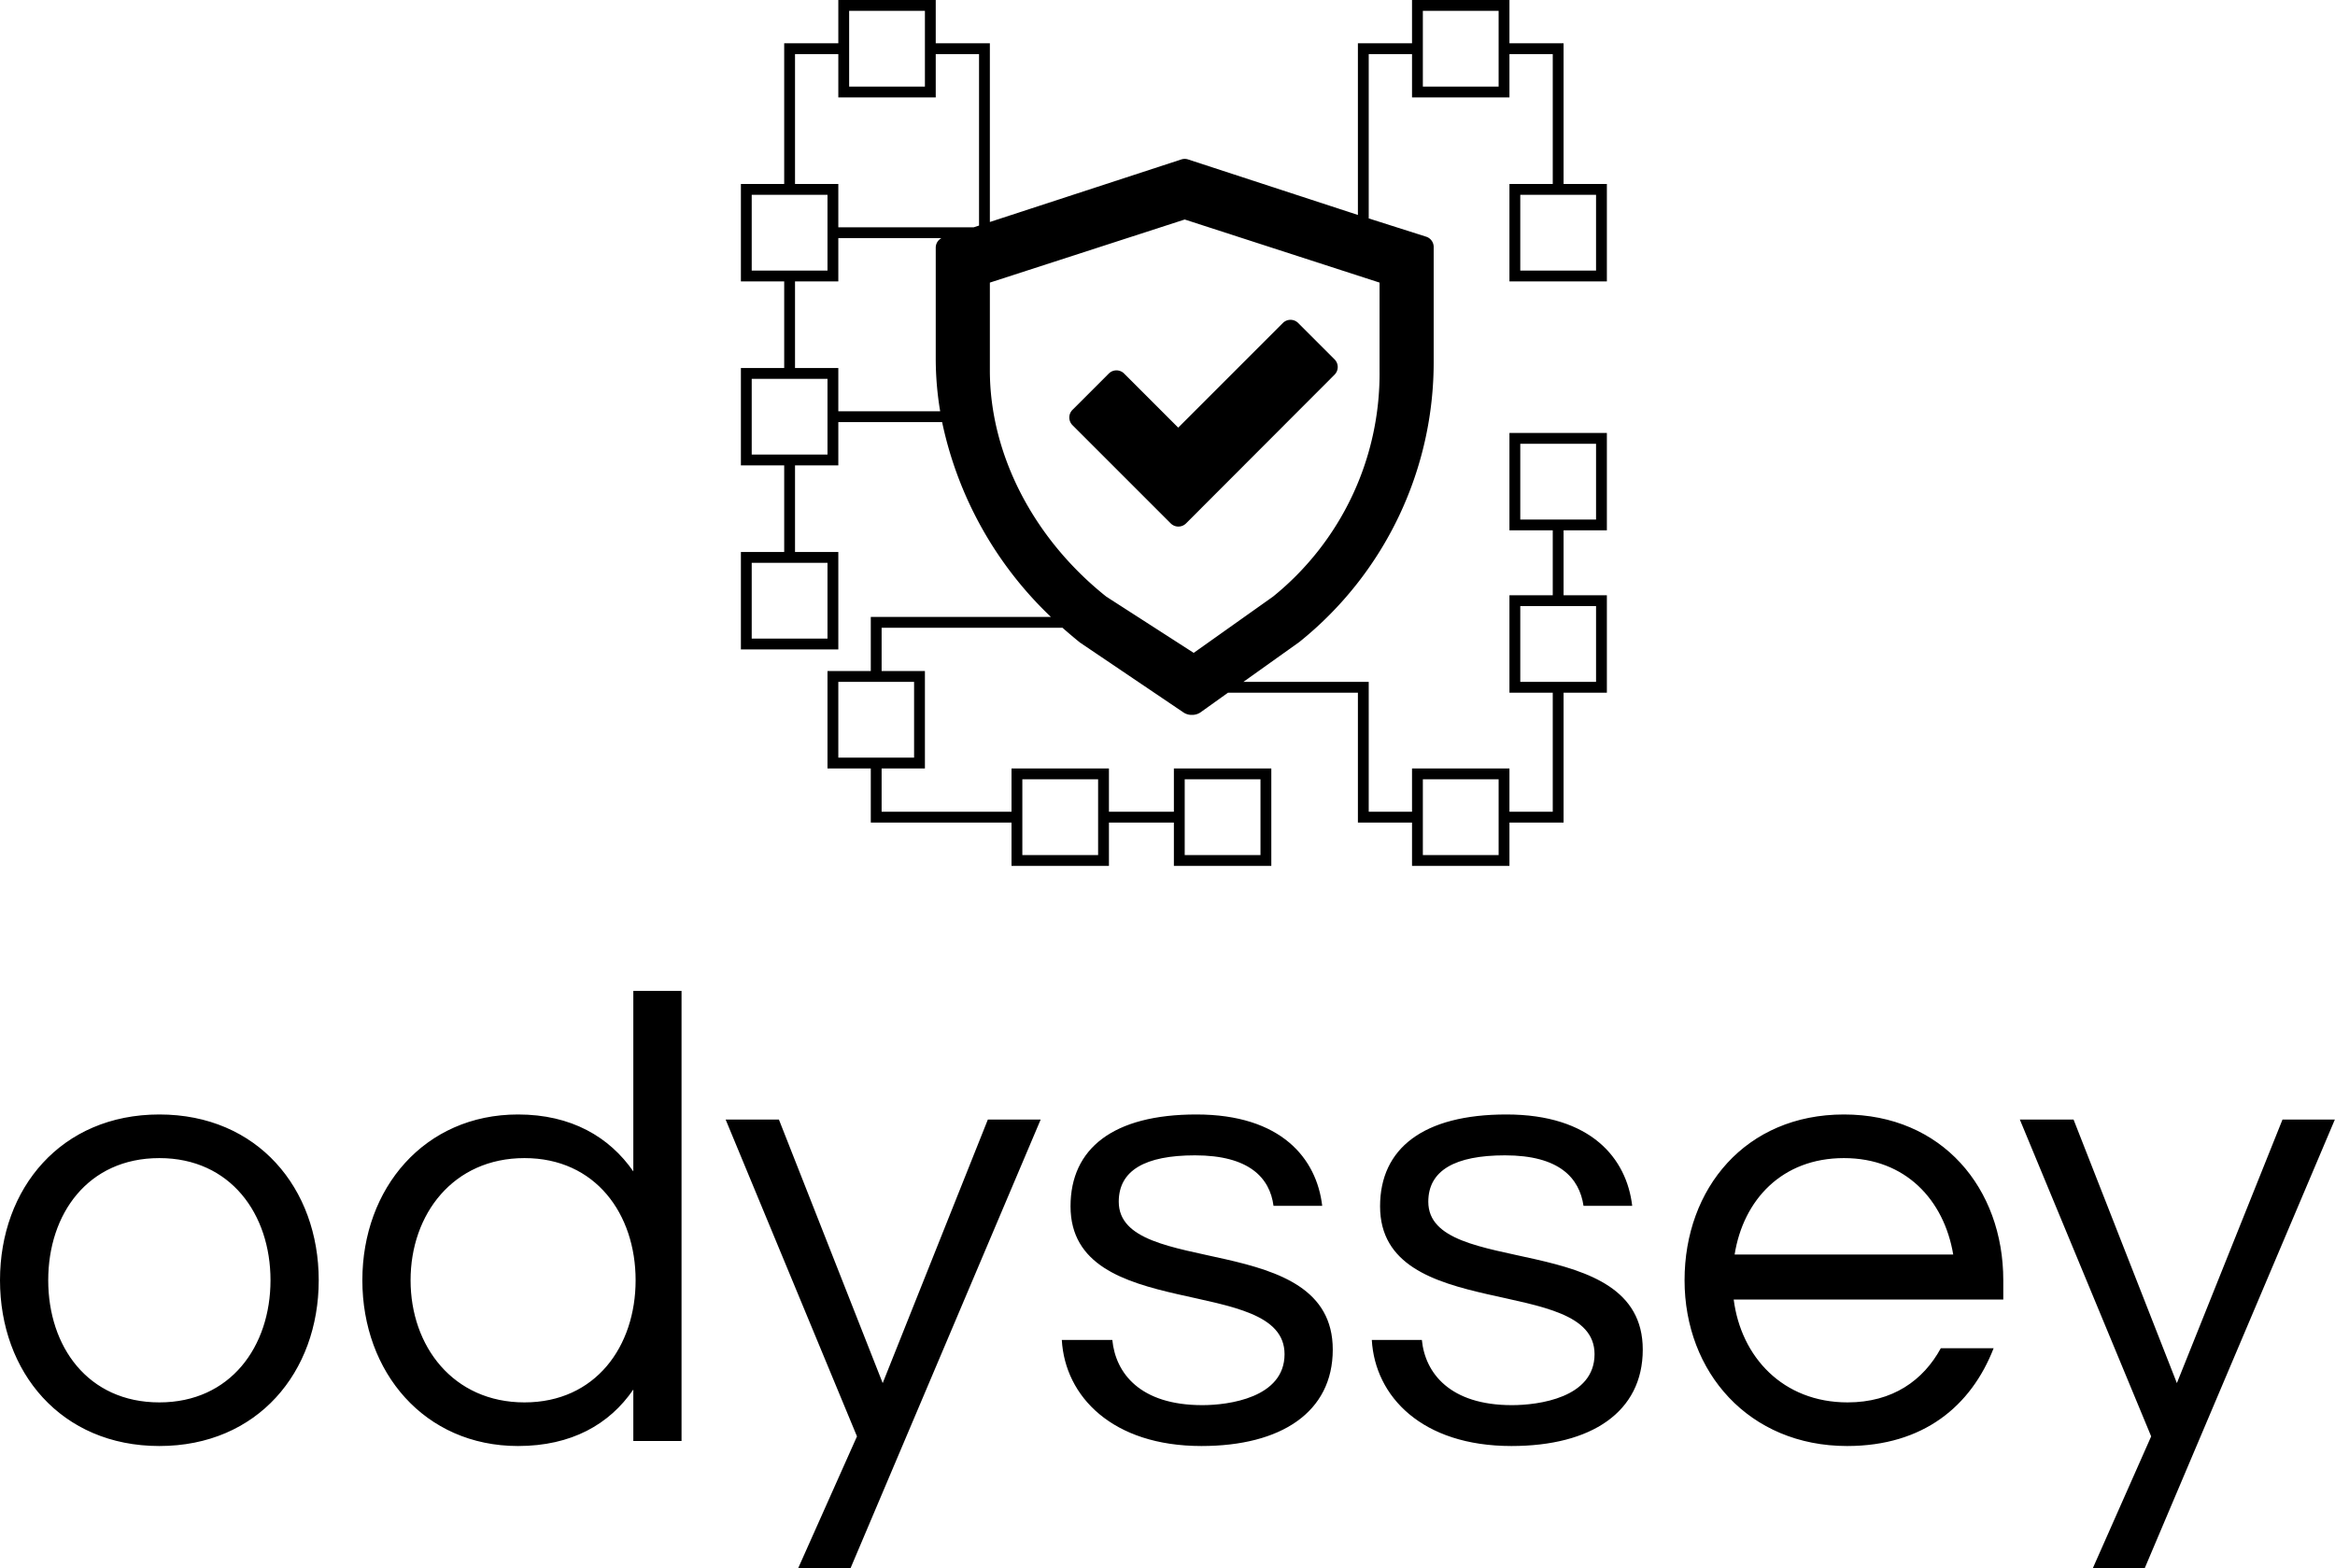 <svg data-v-423bf9ae="" xmlns="http://www.w3.org/2000/svg" viewBox="0 0 242.673 163" class="iconAbove"><!----><!----><!----><g data-v-423bf9ae="" id="3b6ae5d4-5694-48f8-9205-0e468bd792a4" fill="black" transform="matrix(4.773,0,0,4.773,-2.291,94.981)"><path d="M3.95 4.37C1.81 4.37 0.48 5.98 0.48 7.98C0.48 9.98 1.81 11.59 3.95 11.59C6.09 11.59 7.42 9.98 7.42 7.98C7.42 5.98 6.09 4.37 3.95 4.37ZM3.95 10.64C2.39 10.64 1.53 9.42 1.53 7.98C1.53 6.54 2.39 5.32 3.95 5.32C5.50 5.32 6.37 6.54 6.37 7.98C6.37 9.42 5.50 10.64 3.95 10.64ZM11.76 4.37C9.72 4.37 8.37 5.98 8.37 7.98C8.37 9.98 9.72 11.59 11.76 11.59C12.92 11.59 13.75 11.12 14.27 10.36L14.27 11.48L15.32 11.48L15.32 1.68L14.27 1.68L14.27 5.61C13.75 4.86 12.92 4.37 11.76 4.37ZM11.90 10.64C10.35 10.64 9.42 9.42 9.42 7.98C9.42 6.54 10.35 5.32 11.90 5.32C13.45 5.32 14.32 6.54 14.32 7.98C14.32 9.42 13.45 10.64 11.90 10.64ZM23.14 4.48L21.99 4.48L19.70 10.22L17.44 4.48L16.28 4.48L19.14 11.38L17.86 14.25L19.00 14.25ZM26.53 4.37C24.72 4.37 23.79 5.11 23.79 6.37C23.79 8.93 28.45 7.84 28.45 9.59C28.45 10.54 27.23 10.70 26.66 10.70C25.30 10.70 24.77 10.00 24.70 9.28L23.60 9.28C23.67 10.51 24.70 11.59 26.64 11.59C28.38 11.59 29.50 10.85 29.50 9.49C29.50 6.86 24.84 7.95 24.84 6.27C24.84 5.59 25.41 5.26 26.50 5.26C27.68 5.26 28.13 5.75 28.21 6.36L29.27 6.36C29.15 5.33 28.38 4.37 26.53 4.37ZM33.28 4.37C31.47 4.37 30.53 5.11 30.53 6.37C30.53 8.93 35.20 7.84 35.20 9.59C35.20 10.54 33.98 10.70 33.40 10.70C32.05 10.70 31.51 10.00 31.44 9.28L30.35 9.28C30.42 10.51 31.44 11.59 33.39 11.59C35.13 11.59 36.25 10.85 36.25 9.49C36.25 6.86 31.58 7.95 31.58 6.27C31.58 5.59 32.16 5.26 33.25 5.26C34.43 5.26 34.87 5.75 34.96 6.36L36.02 6.36C35.90 5.33 35.13 4.37 33.28 4.37ZM40.71 10.64C39.30 10.64 38.39 9.65 38.23 8.40L44.10 8.40L44.10 7.98C44.10 5.98 42.77 4.37 40.63 4.37C38.49 4.37 37.16 5.98 37.16 7.98C37.16 9.98 38.56 11.59 40.70 11.59C42.36 11.59 43.40 10.72 43.89 9.46L42.74 9.46C42.36 10.16 41.69 10.64 40.71 10.64ZM40.63 5.32C41.97 5.32 42.81 6.23 43.01 7.42L38.25 7.42C38.44 6.23 39.28 5.32 40.63 5.32ZM51.32 4.48L50.18 4.48L47.88 10.22L45.63 4.48L44.46 4.48L47.32 11.38L46.05 14.25L47.18 14.25Z"></path></g><!----><g data-v-423bf9ae="" id="54648ec3-dc8c-4977-8615-3c31a1a5f7dd" transform="matrix(1.125,0,0,1.125,66.875,-11.25)" stroke="none" fill="black"><path d="M63.84 43.2l-3.36-3.36a1 1 0 0 0-1.41 0l-9.67 9.67-5-5a1 1 0 0 0-1.41 0l-3.36 3.36a1 1 0 0 0 0 1.41l9.08 9.08a1 1 0 0 0 1.41 0l13.72-13.74a1 1 0 0 0 0-1.42z"></path><path d="M80 27v9h9v-9h-4V14h-5v-4h-9v4h-5v15.86l-15.69-5.13a1 1 0 0 0-.62 0L32 30.51V14h-5v-4h-9v4h-5v13H9v9h4v8H9v9h4v8H9v9h9v-9h-4v-8h4v-4h9.59a34.69 34.69 0 0 0 10.05 18H21v5h-4v9h4v5h13v4h9v-4h6v4h9v-9h-9v4h-6v-4h-9v4H22v-4h4v-9h-4v-4h16.71q.79.7 1.62 1.37l9.58 6.47a1.35 1.35 0 0 0 .76.21 1.37 1.37 0 0 0 .77-.22L54 74h12v12h5v4h9v-4h5V74h4v-9h-4v-6h4v-9h-9v9h4v6h-4v9h4v11h-4v-4h-9v4h-4V73H55.42l5.15-3.67A33.15 33.15 0 0 0 73 43.21V32.87a1 1 0 0 0-.69-1L67 30.18V15h4v4h9v-4h4v12zM17 62v7h-7v-7zm33 20h7v7h-7v-7zm-15 0h7v7h-7zm-10-9v7h-7v-7zm56-15v-7h7v7h-7zm0 15v-7h7v7h-7zm-9 9h7v7h-7zM50.83 70.32l-8.08-5.2C36 59.74 32 51.94 32 44.23v-8.12l18-5.83 18 5.83v8.12a26.49 26.49 0 0 1-9.84 20.89zM19 11h7v7h-7zm-5 4h4v4h9v-4h4v15.84l-.49.16H18v-4h-4zm-4 20v-7h7v7h-7zm7 17h-7v-7h7zm1-4v-4h-4v-8h4v-4h9.53a1 1 0 0 0-.53.87v10.34a29.5 29.5 0 0 0 .41 4.79zm61-30h-7v-7h7zm9 10v7h-7v-7z"></path></g><!----></svg>